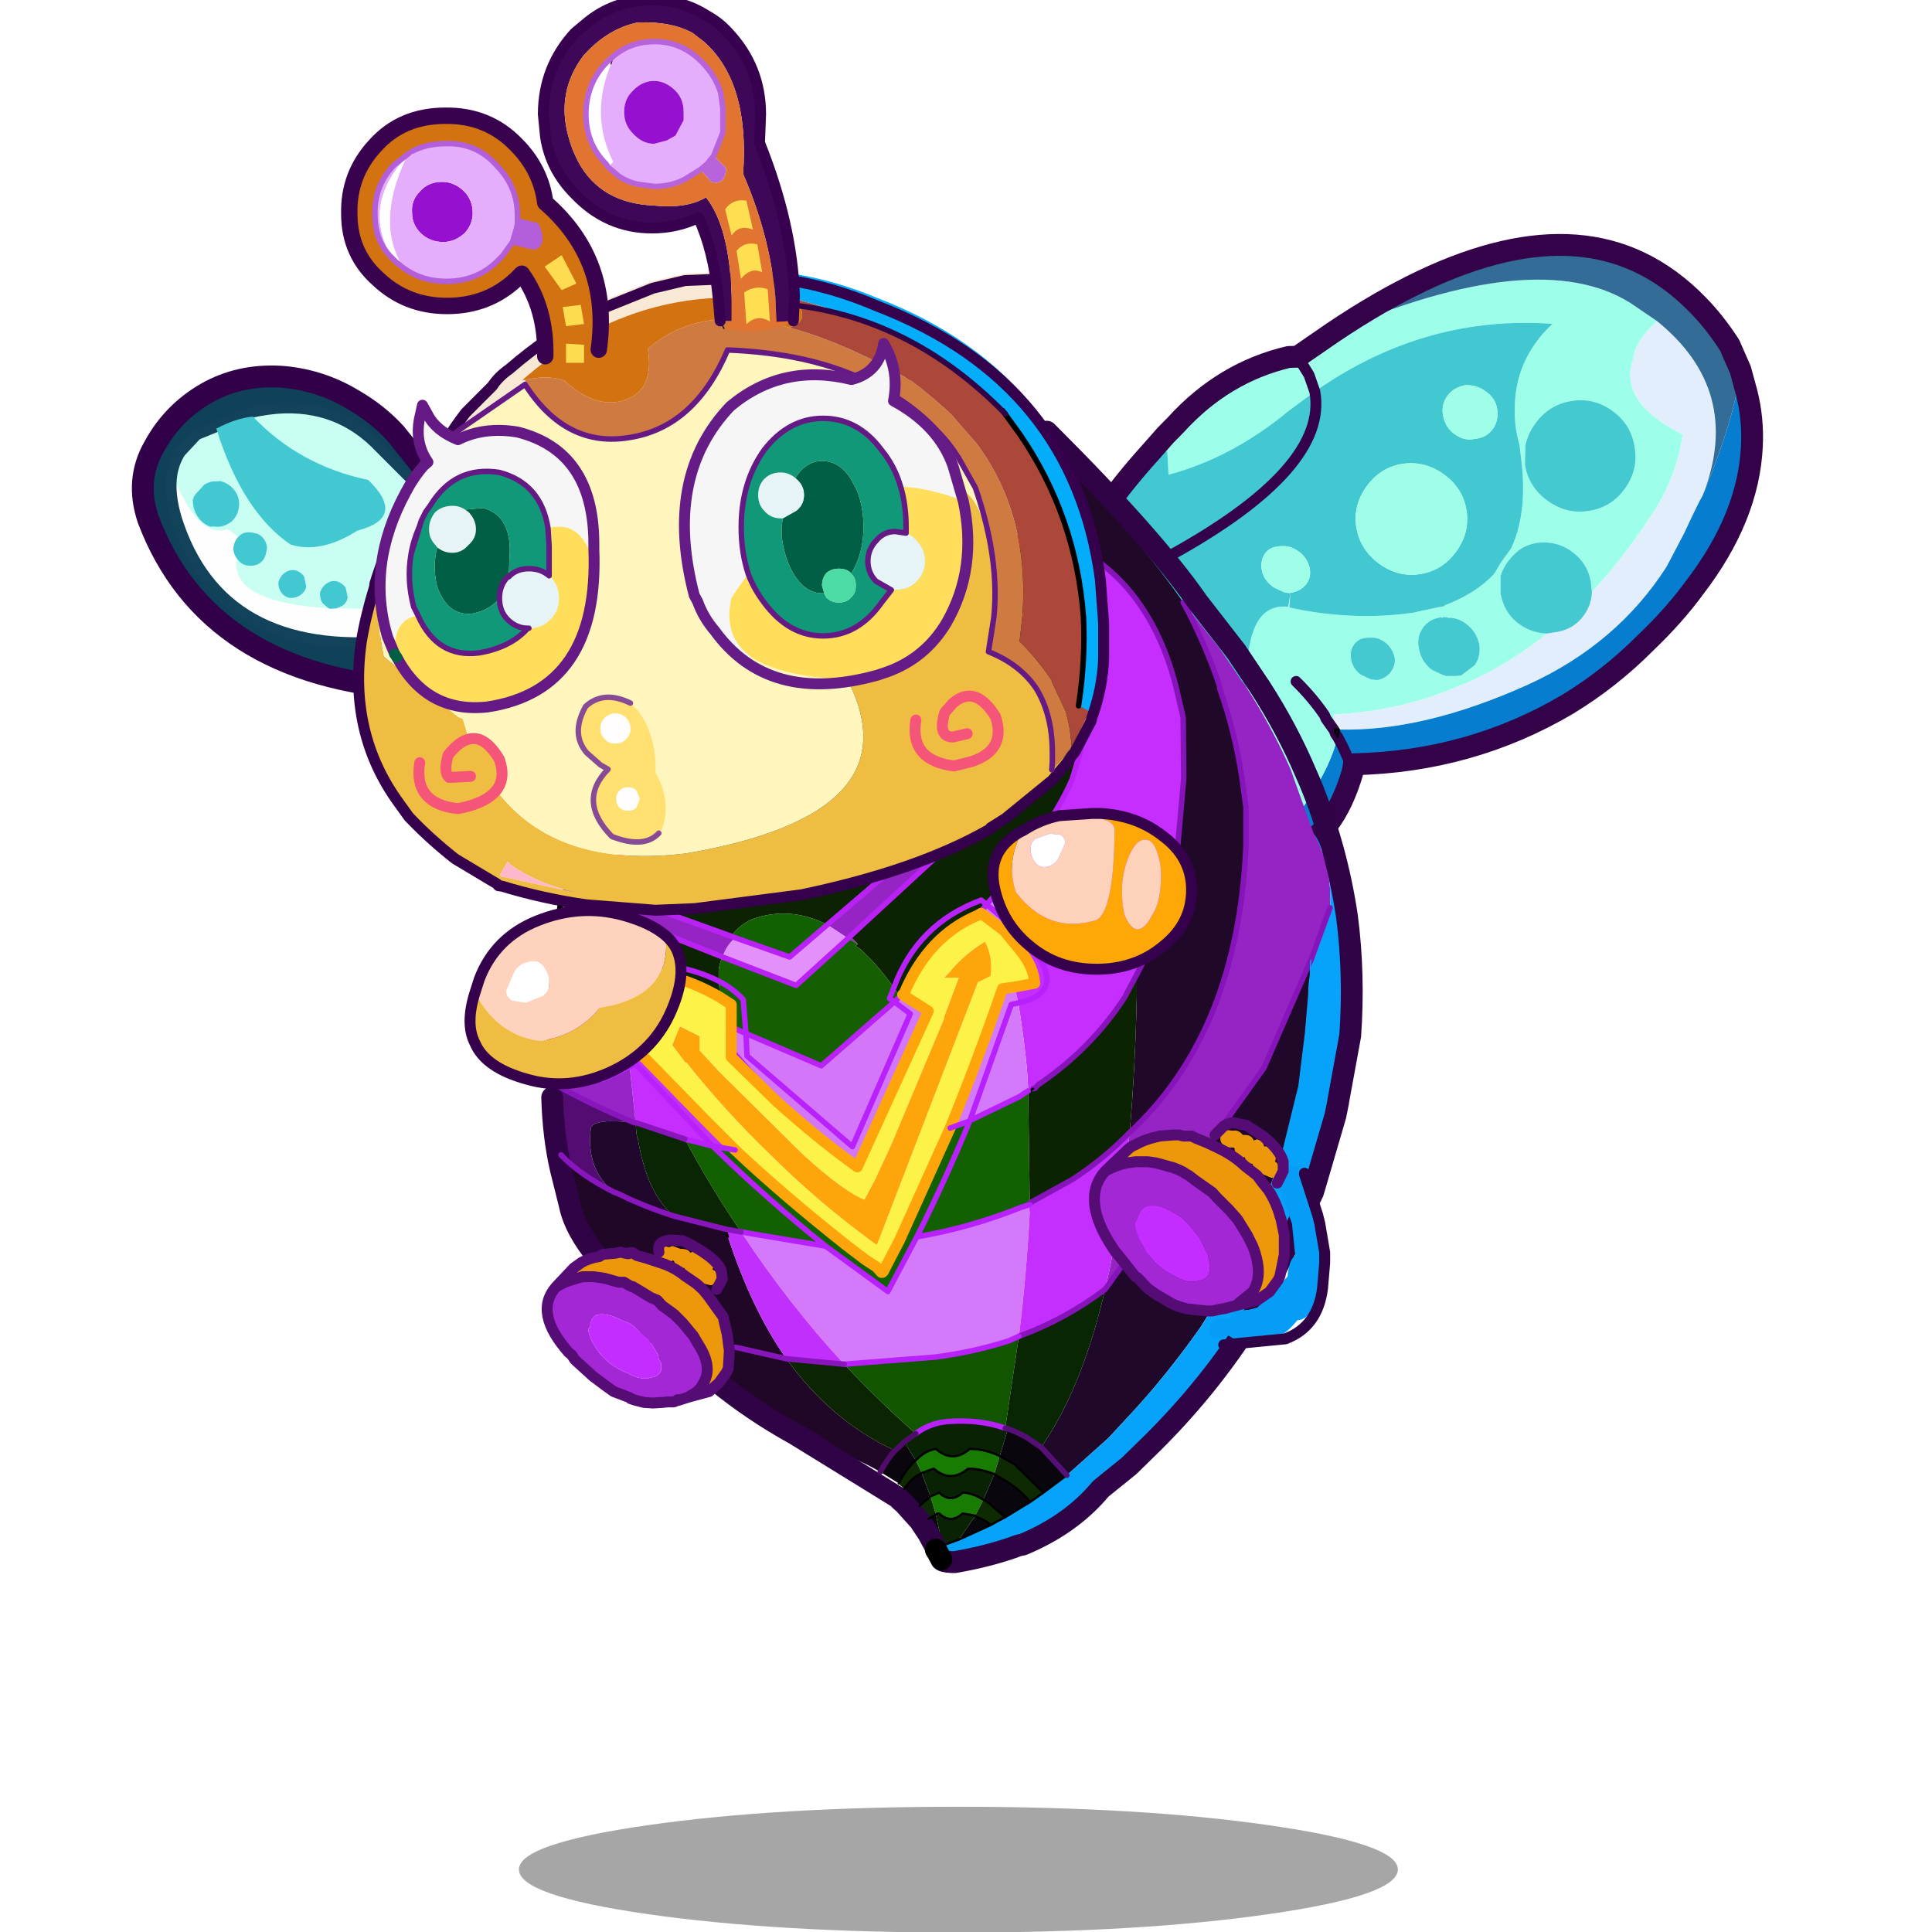 <svg xmlns:ffdec="https://www.free-decompiler.com/flash" xmlns:xlink="http://www.w3.org/1999/xlink" ffdec:objectType="frame" height="90" width="90" xmlns="http://www.w3.org/2000/svg"><use ffdec:characterId="22" height="91.2" transform="translate(0 -.25)" width="90" xlink:href="#a"/><defs><g id="a" transform="translate(0 .25)"><use ffdec:characterId="4" height="90" width="90" xlink:href="#b"/><use ffdec:characterId="21" height="132" transform="matrix(.69 0 0 .691 4.025 -.24)" width="118.85" xlink:href="#c"/></g><g id="b"><use ffdec:characterId="1" height="0" transform="matrix(.387 0 0 .388 6.1 0)" width="0" xlink:href="#sprite2"/><use ffdec:characterId="3" height="62.25" transform="scale(1.693 1.446)" width="53.15" xlink:href="#d"/></g><g id="c" transform="translate(-1.05 -1.1)"><use ffdec:characterId="5" height="35.15" transform="matrix(.612 -.41 .41 .612 1.07 32.437)" width="26.45" xlink:href="#e"/><use ffdec:characterId="6" height="69.55" transform="matrix(.595 .434 -.434 .595 90.24 6.521)" width="49.9" xlink:href="#f"/><use ffdec:characterId="7" height="105.4" transform="translate(31.76 29.813) scale(.737)" width="75.25" xlink:href="#g"/><use ffdec:characterId="8" height="21.3" transform="translate(68.731 76.781) scale(.737)" width="22.1" xlink:href="#h"/><use ffdec:characterId="9" height="15.9" transform="translate(31.781 84.681) scale(.737)" width="17.75" xlink:href="#i"/><use ffdec:characterId="10" height="15.3" transform="translate(61.881 55.881) scale(.737)" width="19.2" xlink:href="#j"/><use ffdec:characterId="11" height="16.8" transform="translate(26.581 62.481) scale(.737)" width="20.35" xlink:href="#k"/><use ffdec:characterId="12" height="13.95" transform="translate(30.25 123.25) scale(.608)" width="97.6" xlink:href="#l"/><use ffdec:characterId="13" height="59.15" transform="translate(19.058 19.588) scale(.737)" width="69.25" xlink:href="#m"/><use ffdec:characterId="14" height="34.3" transform="translate(20.496 24.233) scale(.737)" width="54.85" xlink:href="#n"/><use ffdec:characterId="15" height="24.35" transform="translate(18.247 8.697) scale(.737)" width="24.55" xlink:href="#o"/><use ffdec:characterId="16" height="30.8" transform="translate(31.531 1.081) scale(.737)" width="24" xlink:href="#p"/></g><g id="e"><path d="m14.1 3.8 2.1 1q4.95 2.8 5.8 8.3l.65 3.25.4 1.85.4 1.7.1.6 1.05 4.7q1.35 6.25-3.3 3.95-4.7-2.35-2.3-.9l-6.1-3.6-2.3-1.6.55.1q.5 0 .85-.35l.35-.85q0-.5-.35-.95-.35-.35-.85-.35-.55 0-1 .35-.35.45-.35.95l.2.7Q3.1 17.4 5.3 14.4l.25-.1q.05.55.35.85.55.55 1.15.55.6 0 1.1-.55.45-.35.45-1.05 0-.6-.45-1-.5-.55-1.1-.55l-.3.05-.4-1.1Q3.6 10.8 4.9 4.45q.75-.8 1.75-1.25l2.15-.5 5.3 1.1M8.25 7.45l-.35-.2q-.45-.35-1.1-.35l-.8.2q-.45.05-.8.35-.5.7-.5 1.55 0 .85.5 1.45l.2.1q.6.55 1.4.55.85 0 1.45-.65.6-.6.6-1.45t-.6-1.55m1.15 10.6q-.35-.35-.9-.35-.5 0-.95.35-.35.4-.35.95 0 .5.35.85.45.35.95.35.55 0 .9-.35l.35-.85q0-.55-.35-.95m7.05-2.45q-.3.35-.3.85 0 .45.3.8l.85.25.8-.25.35-.8q0-.5-.35-.85-.3-.35-.8-.35-.45 0-.85.35m-.65-1.75q0-.75-.6-1.4-.5-.5-1.3-.5-.75 0-1.4.5-.5.65-.5 1.4 0 .8.5 1.3.65.6 1.4.6.8 0 1.3-.6.6-.5.6-1.3" fill="#c9fff2" fill-rule="evenodd" transform="translate(.85 1)"/><path d="M13.3 28.45Q-.7 20.9 2.95 8.15q.7-2.35 1.95-3.7-1.3 6.35 1.45 7.05l.4 1.1q-.45.1-.85.5-.35.4-.35 1v.2l-.25.1q-2.2 3 4.7 8.25l.15.15.45.25 2.3 1.6 6.1 3.6.75.45q1.7 4.65-6.45-.25" fill="#fffeff" fill-rule="evenodd" transform="translate(.85 1)"/><path d="M8.25 7.45q.6.7.6 1.55 0 .85-.6 1.45-.6.65-1.45.65-.8 0-1.4-.55l-.2-.1q-.5-.6-.5-1.45t.5-1.55q.35-.3.8-.35l.8-.2q.65 0 1.1.35l.35.2m-1.5 5.15.3-.05q.6 0 1.1.55.45.4.45 1 0 .7-.45 1.05-.5.55-1.1.55-.6 0-1.15-.55-.3-.3-.35-.85v-.2q0-.6.35-1 .4-.4.85-.5M10 22.65l-.2-.7q0-.5.35-.95.45-.35 1-.35.5 0 .85.35.35.45.35.95l-.35.85q-.35.35-.85.35l-.55-.1-.45-.25-.15-.15m-.6-4.6q.35.4.35.95l-.35.85q-.35.35-.9.35-.5 0-.95-.35-.35-.35-.35-.85 0-.55.35-.95.45-.35.95-.35.55 0 .9.35" fill="#42c8d1" fill-rule="evenodd" transform="translate(.85 1)"/><path d="M15.8 13.85q0 .8-.6 1.3-.5.6-1.3.6-.75 0-1.4-.6-.5-.5-.5-1.3 0-.75.5-1.4.65-.5 1.4-.5.8 0 1.3.5.6.65.6 1.4m.65 1.75q.4-.35.85-.35.5 0 .8.35.35.35.35.85l-.35.8-.8.25-.85-.25q-.3-.35-.3-.8 0-.5.3-.85" fill="#9effe9" fill-rule="evenodd" transform="translate(.85 1)"/><path d="m23.1 18.15-1-5.05q-.9-5.5-5.85-8.3-1.1-.6-2.15-1L8.8 2.7l-2.15.5q-1 .45-1.75 1.25-1.25 1.35-1.95 3.7Q-.7 20.9 13.3 28.45l3.45 2.35-4.35 2.35Q-2.7 21.6.8 6.65q1-3.65 4.15-5.2Q8.1-.2 11.65.05q3.45.25 6.45 2.5 2.85 2.2 4.4 5.5 1.15 2.35 1.5 4.7l.6 6.8q.3 4.45-1.5-1.4" fill="#0f4158" fill-rule="evenodd" transform="translate(.85 1)"/><path d="m23.9 19.2.05-.05q1.8 5.85 1.5 1.4" fill="none" stroke="#000" stroke-linecap="round" stroke-linejoin="round" stroke-width=".1"/><path d="m25.45 20.55-.6-6.8q-.35-2.35-1.5-4.7-1.55-3.3-4.4-5.5-3-2.25-6.45-2.5Q8.95.8 5.8 2.45 2.65 4 1.65 7.65q-3.5 14.95 11.6 26.5" fill="none" stroke="#320049" stroke-linecap="round" stroke-linejoin="round" stroke-width="2"/><path d="m23.1 18.15-1-5.05q-.9-5.5-5.85-8.3-1.1-.6-2.15-1L8.8 2.7l-2.15.5q-1 .45-1.75 1.25-1.25 1.35-1.95 3.7Q-.7 20.9 13.3 28.45l3.45 2.35m6.8-10.3-.1-.6-.4-1.7m.05-.05.35 1.75" fill="none" stroke="#13435a" stroke-linecap="round" stroke-linejoin="round" transform="translate(.85 1)"/><path d="M14 4.2q1.05 6.1 5.55 10.7 1.05 4.85-3.4 3.3-4-.1-5.8-2.35-2-4.95.25-12.6 2 .2 3.4.95" fill="#42c8d1" fill-rule="evenodd" transform="translate(.85 1)"/></g><g id="f"><path d="m43.45 13.8.1.45.05.45.3 1.7.3 1.55.5 3.4q.5 8.4-3.9 16.2-5.2 9.15-11.6 13.55l-.3.2-.9-1.05q5-4 8-9.3l.1-.1q2.15-3.7 3.35-8.1l.45-.45q1.3-1.2 1.3-2.85 0-1.25-.7-2.25l.1-.6q.4-3.9.2-8-.1-4.25-2.05-7.9-6.45 1.1-7.7-2.8-.9-1.65-.3-4.2 10 .5 12.7 10.1" fill="#e2eefc" fill-rule="evenodd" transform="translate(1 1)"/><path d="m39.55 2.8 1.75 1.4q1.85 1.55 3.2 3.6 3.6 5.45 3.4 13.55 0 3.15-.65 6.75-.7 4.55-2.45 8.75-4.1 9.5-12.6 16l.3.6q-1.45-1.05-3-1.75 1.55.7 3 1.75 4.2 11.6-9.15 13.85 2.4-1.25 4.1-2.55 3.4-2.8 3.3-5.95-.1-4.45-1.25-7.1l-.3-.1-.2-.2-.1-.1.3-.2q6.4-4.4 11.6-13.55 4.4-7.8 3.9-16.2l-.5-3.4-.3-1.55-.3-1.7-.05-.45-.1-.45q-1.75-7.2-3.9-11M29.5 51.7l-.3-.6.3.6" fill="#077dd0" fill-rule="evenodd" transform="translate(1 1)"/><path d="m.3 40.85.2-2.15.2-1.35q.7-6.45 4.7-11.1l.65-.5 1.3-3.7Q17.75 4.5 27.8 3.8l2.95-.1q-.6 2.55.3 4.2 1.25 3.9 7.7 2.8 1.95 3.65 2.05 7.9.2 4.1-.2 8l-.1.6-.3-.3-.3-.35q-1.25-1.2-3-1.2h-.3q-1.55.1-2.75 1.2-.85.85-1.05 1.85-.3 1.45.1 2.6l.95 1.3q1.2 1.15 2.75 1.25h.3q1.35 0 2.55-.8-1.2 4.4-3.35 8.1l-.1.1q-3 5.3-8 9.3l.9 1.05.1.1h-.1l.3.2.3.1q1.15 2.65 1.25 7.1.1 3.15-3.3 5.95-3.55.6-5.1-1.25-2.15-3 .1-6.35-.6-1.45-3.2-5.45-3.55-5.15-.4-6.95h.1q5.45-2.4 9.45-6.3l1.65-1.85.3-.3v-.1q1.65-2.55 1.95-4.9V31l-.1-1.05V28.4q-.65-3.35-3.7-6.75l-1.25-1.35q-1.4-1.1-2.25-2.35-2.75-3.7-1.85-8.4Q13.3 15.7 9.3 27.1l-1.4-.6 1.3.9-.9 2.85q-1.65 6.5-5.45 11.2L1.5 39.8.3 40.85m28.4-26.6q-1.45 1.45-1.45 3.6 0 1.15.45 2.15l1 1.45q1.45 1.45 3.6 1.45 2.15 0 3.6-1.45 1.5-1.45 1.5-3.6 0-2.15-1.5-3.6-1.45-1.5-3.6-1.5-2.15 0-3.6 1.5m-5.25 35.6q2.05.3 3.9.95l.35.2 1.2.4-1.2-.4-.35-.2q-1.85-.65-3.9-.95m-17.4-24.1 1.75.7.1.05-.1-.05-1.75-.7m24.7 11.5-.1.1q-.7.7-.7 1.65 0 1.1.9 1.85.75.7 1.85.8h.2l1.05-.2.3-.1.7-.5.4-.35.45-1.5q0-1.05-.85-1.85-.9-.75-2.05-.75-1 0-1.65.55h-.1l-.3.2-.1.1m-4.1 5.3-.2.15q-.7.5-.7 1.3 0 .75.7 1.35.6.5 1.45.5l1-.2.5-.3q.55-.6.55-1.35 0-.8-.55-1.3-.7-.55-1.5-.55-.75 0-1.25.4" fill="#9dffe9" fill-rule="evenodd" transform="translate(1 1)"/><path d="M40.5 27.2q.7 1 .7 2.25 0 1.65-1.3 2.85l-.45.45q-1.2.8-2.55.8h-.3q-1.55-.1-2.75-1.25L32.9 31q-.4-1.15-.1-2.6.2-1 1.05-1.85 1.2-1.1 2.75-1.2h.3q1.75 0 3 1.2l.3.35.3.3M28.7 14.25q1.45-1.5 3.6-1.5 2.15 0 3.6 1.5 1.5 1.45 1.5 3.6 0 2.15-1.5 3.6-1.45 1.45-3.6 1.45-2.15 0-3.6-1.45l-1-1.45q-.45-1-.45-2.15 0-2.15 1.45-3.6m2.15 22.9.3-.2h.1q.65-.55 1.65-.55 1.15 0 2.05.75.85.8.85 1.85l-.45 1.5-.4.35-.7.5-.3.1-1.05.2h-.2q-1.1-.1-1.85-.8-.9-.75-.9-1.85 0-.95.7-1.65l.1-.1h.1v-.1m-4.2 5.4q.5-.4 1.25-.4.8 0 1.5.55.55.5.55 1.3 0 .75-.55 1.35l-.5.3-1 .2q-.85 0-1.45-.5-.7-.6-.7-1.35 0-.8.7-1.3l.2-.15" fill="#44c9d0" fill-rule="evenodd" transform="translate(1 1)"/><path d="M39.55 2.8q2.15 3.8 3.9 11-2.7-9.6-12.7-10.1l-2.95.1q-10.05.7-20.45 18.25Q14.45 2.55 26.25.3q3.15-.6 6.65 0 2.15.35 4.5 1.25l2.15 1.25" fill="#336c97" fill-rule="evenodd" transform="translate(1 1)"/><path d="m23.35 67.3-.9.1-1.65.1Q-2.6 68.2.3 40.85l1.2-1.05 1.35 1.65q3.8-4.7 5.45-11.2l.9-2.85.1-.3q4-11.4 13.85-17.55-.9 4.7 1.85 8.4.85 1.25 2.25 2.35l1.25 1.35q3.05 3.4 3.7 6.75v1.55l.1 1.05v.3q-.3 2.35-1.95 4.9v.1l-.3.3-1.65 1.85q-4 3.9-9.45 6.3l-.7-1.15q.7-.7.7-1.55 0-.8-.7-1.4-.75-.55-1.55-.55-.9 0-1.45.4l-.2.15q-.8.6-.8 1.4 0 .85.8 1.55.65.5 1.65.5l1.05-.2.4-.2.1-.1.6 1.15q-3.15 1.8.4 6.95 2.6 4 3.2 5.45-2.25 3.35-.1 6.35 1.55 1.85 5.1 1.25-1.7 1.3-4.1 2.55m.25-45.05q.8-.7.8-1.7 0-.95-.8-1.75-.65-.65-1.75-.65-1.05 0-1.85.65-.75.8-.75 1.75 0 1 .75 1.7.8.75 1.85.75 1.1 0 1.75-.75m-4 5.75q-1.45 1.45-1.45 3.6 0 2.15 1.45 3.6 1.5 1.45 3.65 1.45t3.6-1.45q1.45-1.45 1.45-3.6 0-2.15-1.45-3.6-1.45-1.45-3.6-1.45-2.15 0-3.65 1.45M7.35 47.3q7-15 1.85-19.9 5.15 4.9-1.85 19.9" fill="#42c8d1" fill-rule="evenodd" transform="translate(1 1)"/><path d="M23.6 22.25q-.65.75-1.75.75-1.05 0-1.85-.75-.75-.7-.75-1.7 0-.95.75-1.75.8-.65 1.85-.65 1.1 0 1.75.65.8.8.8 1.75 0 1-.8 1.7m-4 5.75q1.5-1.45 3.65-1.45t3.6 1.45q1.45 1.45 1.45 3.6 0 2.15-1.45 3.6-1.45 1.45-3.6 1.45-2.15 0-3.65-1.45-1.45-1.45-1.45-3.6 0-2.15 1.45-3.6m-1.35 15.6-.1.1-.4.2-1.05.2q-1 0-1.65-.5-.8-.7-.8-1.55 0-.8.8-1.4l.2-.15q.55-.4 1.45-.4.8 0 1.55.55.7.6.7 1.4 0 .85-.7 1.55" fill="#9ffee8" fill-rule="evenodd" transform="translate(1 1)"/><path d="m33.5 54.45-.3-.6q8.5-6.5 12.6-16 1.75-4.2 2.45-8.75.65-3.6.65-6.75.2-8.1-3.4-13.55-1.35-2.05-3.2-3.6l-1.75-1.4-2.15-1.25q-2.35-.9-4.5-1.25-3.5-.6-6.65 0-11.8 2.25-18.9 21.75l-1.3 3.7-.65.5q-4 4.65-4.7 11.1l-.2 1.35-.2 2.15Q-1.6 69.2 21.8 68.5h1.05M33.5 54.45q4.2 11.6-9.15 13.85" fill="none" stroke="#340249" stroke-linecap="round" stroke-linejoin="round" stroke-width="2"/><path d="M29.5 51.7q1.55.7 3 1.75m-3-1.75-.3-.1-.3-.2-1.2-.4-.35-.2q-1.85-.65-3.9-.95M7.9 26.5l1.3.9q5.15 4.9-1.85 19.9m.55-20.8-.1-.05-1.75-.7" fill="none" stroke="#340249" stroke-linecap="round" stroke-linejoin="round" transform="translate(1 1)"/><path d="m23.45 68.4-1.65.1" fill="none" stroke="#000" stroke-linecap="round" stroke-linejoin="round" stroke-width=".1"/><path d="m30.2 52.1.3.6m-6.15 15.6-.9.1-.6.1m7.05-16.2.3-.2m0 .5-.2-.2-.1-.1" fill="none" stroke="#000" stroke-linecap="round" stroke-linejoin="round" stroke-width=".2"/></g><g id="g"><path d="m58 15.6 3.35 4.25 2.05 3 .25.3q2.45 3.8 4.2 7.75l.3.85 1.8 5q1.75 3.15 1.5 6.8l-1.75 4.8-.1.2-4.2 9.65-14.55 20.25q1.5-6.35 2.25-14.35 9.9-9.15 10.65-26.15v-3.6l-.35-2.6q-.65-4.3-2.05-8.25l-.05-.35Q59.95 19.2 58 15.6M.9 43.55l.2-1.3v-.05l.9-1.3 14.6 5.25.4.15q-.75.55-1.2 1.75l-14.1-5.6-.6-.2.6.2-.4 1.15-.4-.05M44.15 27.6l.15 3.05.15 1.1-.65-.6-16.3 15 .7.7-.2.2.15-.2-.85-.5-1.9-1.25 12.2-10.45 6.55-7.05m-.35 3.55.5-.5-.5.5m-16.3 15-.2.2.2-.2" fill="#9624c4" fill-rule="evenodd" transform="translate(.8 1)"/><path d="M58 15.6q1.95 3.6 3.3 7.55l.05.35q1.4 3.95 2.05 8.25l.35 2.6v3.6Q63 54.95 53.1 64.1q.5-5.75.65-12.4v-2.05q2.75-5.05 3.75-11.7l.55-6.2L58 26.2l-.1-.5-.6-2.55q-2.45-9.35-9.75-12.9-1.85-3.05 0-6.85Q53.9 9.7 58 15.6" fill="#200828" fill-rule="evenodd" transform="translate(.8 1)"/><path d="M47.55 10.25q7.3 3.55 9.75 12.9l.6 2.55.1.5.05 5.55-.55 6.2q-1 6.65-3.75 11.7l-.85 1.6-.2.4q-3.1 4.8-8 8.1l-.45.35-.3.2h-.15q-.05-2.7-.9-8.05 3.7-.8 2.15-3.7-1.35-2.15-3.8-4.25 2.45 2.1 3.8 4.25 1.55 2.9-2.15 3.7l-.35-1.45 1.85-.35q-.1-1.55-1.4-3.1l-1.4-1.7-.35-1.35-.4-2.05v-.05l3.3-4.25q2.55-3.5 3.7-6.2l.75-2.55.9-6.05L46.25 17l.8-3.5.5-3.25M7.3 58.1l-.1-1 .9-.4 6.3 6.45 2.55 2.55-2.05-.35-7.05-7.5-.55.25.55-.25 7.05 7.5-2.55-.65-4.5-1.5-.55-5.1m-.55-8.55.1-.25.3.15-.4.1m9.85 7 4.15 4.7-4.05-3.95h-.1v-.75m.1.75-.1-.1.1.1" fill="#c62dff" fill-rule="evenodd" transform="translate(.8 1)"/><path d="m46.25 17 3.25 6.15-.9 6.05-.75 2.55q-1.15 2.7-3.7 6.2l-3.3 4.25v.05l-.85 1-.85 1q-4.5 1.9-6.7 7.1v.05q-.2.05-.4.25l-.55-.8q-1.55-2.15-3.05-3.5l-.45-.3.2-.2-.7-.7 16.3-15 .65.6-.15-1.1-.15-3.05 2.1-10.6M40 43.25l-.5-.4q-5.85 2.15-8 8 2.15-5.85 8-8l.5.4M.7 45.1l.6-1.5.4-1.15 14.1 5.6q-.25.5-.35 1.15v1.05q-2.15-1.1-5.35-1.55l-4.05.1L.7 45.1m6.15 4.2-.8-.5 4.05-.1q3.2.45 5.35 1.55l.15 1.5q-3.6-2.1-7.2-2.3H7.15l-.3-.15" fill="#0b2303" fill-rule="evenodd" transform="translate(.8 1)"/><path d="m39.15 44.25.35-.2 2.1 1.6 1.4 1.7q1.3 1.55 1.4 3.1l-1.85.35-1.1.15q-2.3 6.65-4.8 12.75L32 74l-.55 1.05-.7 1.35-.2.4-.1.1h-.1l-.45-.5-1-.65-1.65-1.25q-5.95-4.7-10.3-8.8l-2.55-2.55-6.3-6.45-.9.4-2.1.95-.45-1.45q-.15-1.15 0-2.4Q5 52.15 6 49.6l.75-.05.4-.1H8.4q3.6.2 7.2 2.3l1 .65v4.9h.1l4.05 3.95q3.9 3.5 7.4 6L34.65 53l-2.35-1.5q.05-.1.15-.1v-.05q2.2-5.2 6.7-7.1M36.8 49.2l-.15.2-.55.55h1.35l-1.35 3.6v.15l-4.85 11.55-1.35 2.9v.05l-1.1 2.05q-1.9-.75-5.6-4.1l-7.7-7.6-1.8-1.95v-1.3l-1.8-.9-.7 1.7 1.2 1.6h.1q3.5 4.4 7.55 8.3 4.45 4.45 9.75 8.3l.15.05.05-.1 9.2-23.9 1.15-.55q.25-1.7-.5-3.15-1.75 1.05-3.05 2.55" fill="#fdf248" fill-rule="evenodd" transform="translate(.8 1)"/><path d="m40.85 42.25.4 2.05.35 1.35-2.1-1.6-.35.2.85-1 .85-1m2.05 10q.85 5.35.9 8.05-.35.2-.75.5l-4.45 2.15q-.05 0-.15.1l-1.8.65q2.5-6.1 4.8-12.75l1.1-.15.35 1.45-.65.15-3.8 10.65 3.8-10.65.65-.15m1.05 18.45q-.15.15 0 .25-.15.15 0 .4-.3 5.85-1 11.4l-.9.4q-3.25 1.05-6.8 1.5l-8.3.65q-5.05-5.45-9.45-12.1l7.75 1.3 5.7 4.15 2.65-5q4.95-.85 9.55-2.7l.8-.25M40 43.25l1.25 1.05L40 43.25" fill="#d479fa" fill-rule="evenodd" transform="translate(.8 1)"/><path d="M50.85 78.45 65.4 58.2l4.2-9.65.05.3v.85q-.15.9-.15 1.8l-.3 3.5-.6 4.85-1.55 6.3-1.85 4.9-2.45 5.25-2.65 4.8-.5.8q-2.9 4.1-5.9 7.4l-2.55 2.75-3.3 2.95-.5.45L45 92.9l.55-.85q3.35-5.2 5.3-13.6" fill="#20082a" fill-rule="evenodd" transform="translate(.8 1)"/><path d="m69.7 48.35 1.75-4.8q.25-3.65-1.5-6.8.75.95 1.35 3.4.65 2.35 1.7 4.15.7 5.35.3 10.95l-1.1 6v.05l-.25 1.25-2.05 7-5.65 11.7-.6.95q-3.65 5.55-8.5 10.35l-2.1 2.05-2.6 2.1q-2.7 3.25-7.15 5.1-.4.05-.85.25-2.45.85-5.35 1.35h-.3q-.9-.05-.95-.25h-.1l-.4-.9v-.05l.7-.35 1.4-.5L40.4 100q.7-.4 1.3-.7 1.2-.75 2.3-1.4l1.2-.85 2.15-1.6.5-.45 3.3-2.95 2.55-2.75q3-3.3 5.9-7.4l.5-.8 2.65-4.8 2.45-5.25 1.85-4.9 1.55-6.3.6-4.85.3-3.5q0-.9.15-1.8v-.85l.05-.5m-2.65 17.8q-3.15 12.5-1.15 5.8-2 6.7 1.15-5.8m-31.7 36.1.5.9-.5-.9" fill="#07a3fa" fill-rule="evenodd" transform="translate(.8 1)"/><path d="m2.05 40.7 4.65-2.15q1.45-2.95 3.35-6.05l3.9-6.35q2.1-3.35 4.55-6.45 2.3-3 5.15-5.45 2.9-2.45 6.45-3.5 3.15-.95 6.45-.9L41 9.8l6.55.45-.5 3.25-.8 3.5-2.1 10.6-6.55 7.05L25.4 45.1q-3.45-1.75-6.9-.5-1.2.55-1.9 1.55L2 40.9l.05-.2" fill="#0d2203" fill-rule="evenodd" transform="translate(.8 1)"/><path d="M.15 59.55Q-.35 53.2.7 45.1l5.35 3.7.8.5-.1.25-.75.05q-1 2.55-1.35 4.6-.15 1.25 0 2.4l.45 1.45 2.1-.95.1 1-2.5 1.15q-2.85-2.95.7-10.45h.55-.55q-3.55 7.5-.7 10.45l2.5-1.15.55 5.1H7.7Q3.95 61.65.15 59.55" fill="#9724c7" fill-rule="evenodd" transform="translate(.8 1)"/><path d="m28 47.05.45.3q1.5 1.35 3.05 3.5l-.4 1 .45.3-.45-.3.4-1 .55.8-.5.5-6.7 5.85-6.9-2.95-.25-3.1q-.9-1-2.25-1.7 1.35.7 2.25 1.7l.25 3.1-1.35-.6V52.4l-1-.65-.15-1.5V49.2q.1-.65.35-1.15l6.75 2.6 4.75-4.3.85.5-.15.2" fill="#155e02" fill-rule="evenodd" transform="translate(.8 1)"/><path d="m25.4 45.1 1.9 1.25-4.75 4.3-6.75-2.6q.45-1.2 1.2-1.75l4.95 1.75 3.45-2.95" fill="#e390fa" fill-rule="evenodd" transform="translate(.8 1)"/><path d="M16.6 46.15q.7-1 1.9-1.55 3.45-1.25 6.9.5l-3.45 2.95L17 46.3l-.4-.15" fill="#116100" fill-rule="evenodd" transform="translate(.8 1)"/><path d="M36.8 49.2q1.3-1.5 3.05-2.55.75 1.45.5 3.15l-1.15.55-9.2 23.9-.05.1-.15-.05q-5.3-3.85-9.75-8.3-4.05-3.9-7.55-8.3h-.1l-1.2-1.6.7-1.7 1.8.9v1.3l1.8 1.95 7.7 7.6q3.7 3.35 5.6 4.1l1.1-2.05v-.05l1.35-2.9L36.1 53.7v-.15l1.35-3.6H36.1l.55-.55.15-.2" fill="#fea50b" fill-rule="evenodd" transform="translate(.8 1)"/><path d="m17.95 55.05 6.9 2.95 6.7-5.85.5-.5q.2-.2.4-.25-.1 0-.15.1l2.35 1.5-6.5 14.25q-3.5-2.5-7.4-6l-4.15-4.7v-2.1l1.35.6.1 2.05 9.65 8.3L33 53.25l-1.45-1.1 1.45 1.1-5.3 12.15-9.65-8.3-.1-2.05" fill="#d376f8" fill-rule="evenodd" transform="translate(.8 1)"/><path d="M43.95 70.55v.15l-.8.25q-4.6 1.85-9.55 2.7l-2.65 5-5.7-4.15q-5.2-4.15-10.35-9.15 5.15 5 10.35 9.15l-7.75-1.3q-2.75-4-5.15-8.5l2.55.65 2.05.35q4.35 4.1 10.3 8.8l1.65 1.25 1 .65.45.5h.1l.1-.1.2-.4.7-1.35L32 74l4.65-10.3 1.8-.65q.1-.1.15-.1l4.45-2.15q.4-.3.75-.5l.15 10.25m-5.5-7.5q-2.25 5.45-4.85 10.6 2.6-5.15 4.85-10.6" fill="#136000" fill-rule="evenodd" transform="translate(.8 1)"/><path d="m.2 60.9-.05-1.35q3.8 2.1 7.55 3.65-3.6-.4-3.95.45-.5 3.8 2.1 5.9Q2.75 68 1 66.15.45 63.7.2 60.9" fill="#530c72" fill-rule="evenodd" transform="translate(.8 1)"/><path d="M5.85 69.55q-2.6-2.1-2.1-5.9.35-.85 3.95-.45h.15q.05 1.3.2 1.5.85 5.05 3.3 7.05-2.8-.9-5-2l-.5-.2" fill="#20082c" fill-rule="evenodd" transform="translate(.8 1)"/><path d="M12.35 64.7q2.4 4.5 5.15 8.5l-1.4-.25-4.75-1.2q-2.45-2-3.3-7.05-.15-.2-.2-1.5l4.5 1.5" fill="#0a2504" fill-rule="evenodd" transform="translate(.8 1)"/><path d="M22.45 91.7q-3.9-2.15-7.2-4.85l-.6-.6Q8.35 82.4 4.4 75.55l-.6-1.05q-1.55-2.95-2-5.2L1 66.15q1.75 1.85 4.85 3.4l.5.2q2.2 1.1 5 2l4.75 1.2.2.7q2.2 6.7 5.35 11.15 4.1 5.7 9.95 8.4-.55.55-1.35 1.95-2.45-1.45-6.1-2.55l-1.7-.9M17 83.75l4.65 1.05L17 83.75" fill="#200727" fill-rule="evenodd" transform="translate(.8 1)"/><path d="m16.1 72.95 1.4.25q4.4 6.65 9.45 12.1l-5.3-.5q-3.15-4.45-5.35-11.15l-.2-.7" fill="#c12ffc" fill-rule="evenodd" transform="translate(.8 1)"/><path d="m21.65 84.8 5.3.5q3.1 3.3 6.55 6.35l-.55.4-.5.35-.4.4-.45.4q-5.85-2.7-9.95-8.4" fill="#0b2502" fill-rule="evenodd" transform="translate(.8 1)"/><path d="m45 92.9 2.35 2.55-2.15 1.6-2.65-2.6-1.35-.75.75-2.5q.95.35 1.8.85l1.25.85m-14.75 2.25q.8-1.4 1.35-1.95l.45-.4.4-.4 1.05 1.7q-.75.65-1.45 1.9l-.1.2-1.7-1.05m3.8.1.8 2.15-1 .85-1.4-1.55q.65-1 1.6-1.45m5.65 2.45 1-2.35 1 .6q1.2.7 2.3 1.95-1.1.65-2.3 1.4L40.2 98l-.5-.3m-5.05 1.75.7-.4.55 2.65q-.25.1-.55.3-.1-1.4-.7-2.55m2.8 1.9 1.2-1.75.35-.35q.7.2 1.4.75l-2.95 1.35" fill="#09060d" fill-rule="evenodd" transform="translate(.8 1)"/><path d="m41.7 91.15.25.05-.75 2.5q-1.35-.65-2.75-.65-1.55 1.35-3.1 0-1 .15-1.85 1.05l-1.05-1.7.5-.35.55-.4q1.25-.95 2.85-1.1 2.9-.25 5.35.6m-7.65 4.1 1.1-.4q1.55 1.35 3.15 0 1.15 0 2.4.5l-1 2.35q-1.05-.65-1.9-.65-1.1 1-2.15 0l-.8.35-.8-2.15m1.3 3.8q.05-.1.3-.1 1.05 1 2.15 0l1.15.2.05.1-.35.35-1.2 1.75-1.4.5-.15-.15-.55-2.65" fill="#092204" fill-rule="evenodd" transform="translate(.8 1)"/><path d="M33.5 94.1q.85-.9 1.85-1.05 1.55 1.35 3.1 0 1.4 0 2.75.65l-.5 1.65q-1.25-.5-2.4-.5-1.6 1.35-3.15 0l-1.1.4-.55-1.15m1.35 3.3.8-.35q1.05 1 2.15 0 .85 0 1.9.65l-.75 1.45-1.15-.2q-1.1 1-2.15 0-.25 0-.3.1l-.5-1.65" fill="#187c02" fill-rule="evenodd" transform="translate(.8 1)"/><path d="m40.7 95.35.5-1.65 1.35.75 2.65 2.6-1.2.85q-1.1-1.25-2.3-1.95l-1-.6m-7.2-1.25.55 1.15q-.95.45-1.6 1.45l-.4-.35-.1-.15.1-.2q.7-1.25 1.45-1.9m.35 4.15 1-.85.5 1.65-.7.4-.8-1.2m5.1.9.75-1.45.5.3 1.5 1.3q-.6.3-1.3.7-.7-.55-1.4-.75l-.05-.1" fill="#0e2a02" fill-rule="evenodd" transform="translate(.8 1)"/><path d="m26.95 85.3 8.3-.65q3.55-.45 6.8-1.5l.9-.4-1.25 8.4q-2.45-.85-5.35-.6-1.6.15-2.85 1.1-3.45-3.05-6.55-6.35" fill="#150" fill-rule="evenodd" transform="translate(.8 1)"/><path d="M43.8 60.3h.15l.3-.2.2-.05.25-.3q4.9-3.3 8-8.1l.2-.4.85-1.6v2.05q-.15 6.65-.65 12.4-2.45 2.5-5.25 4.3l-3.9 2.15-.15-10.25" fill="#0b2301" fill-rule="evenodd" transform="translate(.8 1)"/><path d="M53.1 64.1q-.75 8-2.25 14.35-3.65 2.75-7.9 4.3.7-5.55 1-11.4-.15-.25 0-.4-.15-.1 0-.25v-.15l3.9-2.15q2.8-1.8 5.25-4.3" fill="#c42eff" fill-rule="evenodd" transform="translate(.8 1)"/><path d="M42.95 82.75q4.25-1.55 7.9-4.3-1.95 8.4-5.3 13.6l-.55.85-1.25-.85q-.85-.5-1.8-.85l-.25-.05 1.25-8.4" fill="#082602" fill-rule="evenodd" transform="translate(.8 1)"/><path d="M58.8 16.6q1.95 3.6 3.3 7.55l.05.35q1.4 3.95 2.05 8.25l.35 2.6v3.6q-.75 17-10.65 26.15-2.45 2.5-5.25 4.3l-3.9 2.15m6.9 7.9L66.2 59.2l4.2-9.65.1-.2 1.75-4.8m-17.7 6.1q2.75-5.05 3.75-11.7l.55-6.2-.05-5.55-.1-.5-.6-2.55q-2.45-9.35-9.75-12.9m-2.85 49.5q4.9-3.3 8-8.1l.2-.4.85-1.6m-10.8 33.1q4.25-1.55 7.9-4.3m-6.15-18.7-.25.3-.2.05" fill="none" stroke="#8714ba" stroke-linecap="round" stroke-linejoin="round" stroke-width=".5"/><path d="M73.8 45.3q-.95-6.35-3.4-12.25l-.35-.8q-1.7-4-4.15-7.8l-2.25-3.35-3.5-4.5Q56.05 10.7 46.3 1m27.5 44.3q.7 5.35.3 10.95l-1.1 6v.05l-.25 1.25-2.05 7-5.65 11.7-.6.95q-3.65 5.55-8.5 10.35l-2.1 2.05-2.6 2.1q-2.7 3.25-7.15 5.1-.4.05-.85.25-2.45.85-5.35 1.35h-.3q-.9-.05-.95-.25m-.5-.9v-.05l-.05-.15V103l-.65-1.2-.8-1.2-1.4-1.55-.4-.35-.1-.15-1.7-1.05-7.8-4.8q-3.9-2.15-7.2-4.85l-.6-.6Q9.15 83.4 5.2 76.55q-2.15-2.6-2.6-4.85l-.8-3.2q-.7-3-.8-6.6m22.25 30.8 1.7.9" fill="none" stroke="#300346" stroke-linecap="round" stroke-linejoin="round" stroke-width="2"/><path d="m1.9 43.2.9-1.3-.3-.1.35-.1 4.65-2.15m40.85-28.3q-1.85-3.05 0-6.85m0 6.85-.5 3.25-.8 3.5M44.6 61.3h.15l.3-.2m-.3 10.45v.15m.2-43.1.15 3.05.15 1.1M2.85 41.7l-.05.2m5.85 22.3H8.5m8.4 9.75.2.7M34.3 95.1q.85-.9 1.85-1.05 1.55 1.35 3.1 0 1.4 0 2.75.65l1.35.75 2.65 2.6 2.15-1.6m-13.3-.2 1.1-.4q1.55 1.35 3.15 0 1.15 0 2.4.5l1 .6q1.2.7 2.3 1.95l1.2-.85m-10.35.35.8-.35q1.05 1 2.15 0 .85 0 1.9.65l.5.3 1.5 1.3q1.2-.75 2.3-1.4m-12.05-1.7.1-.2q.7-1.25 1.45-1.9m.35 4.15 1-.85m.5 1.65q.05-.1.3-.1 1.05 1 2.15 0l1.15.2.05.1q.7.2 1.4.75.7-.4 1.3-.7m-7.05.15.7-.4m.7 2.8 1.4-.5L41.2 101m-6.35-4.75q-.95.45-1.6 1.45m2.9 5.5.7-.35" fill="none" stroke="#000" stroke-linecap="round" stroke-linejoin="round" stroke-width=".2"/><path d="m50.3 24.15-.9 6.05-.75 2.55q-1.15 2.7-3.7 6.2l-3.3 4.25v.05l-.85 1-.85 1m4.65-13.1-16.3 15-.2.2-4.75 4.3-6.75-2.6-14.1-5.6-.6-.2m43.2-11.6-.5.5m.35-3.55-6.55 7.05L26.2 46.1l-3.45 2.95-4.95-1.75-.4-.15L2.8 41.9m15.95 14.15 6.9 2.95 6.7-5.85.5-.5q.2-.2.4-.25m-25.6-2.1-.8-.5-5.35-3.7m6.15 4.2.3.15m10.8 5.6-1.35-.6m0 2.1 4.15 4.7" fill="none" stroke="#ba21f5" stroke-linecap="round" stroke-linejoin="round" stroke-width=".5"/><path d="m39.15 44.25.35-.2 2.1 1.6 1.4 1.7q1.3 1.55 1.4 3.1l-1.85.35-1.1.15q-2.3 6.65-4.8 12.75L32 74l-.55 1.05-.7 1.35-.2.4-.1.1h-.1l-.45-.5-1-.65-1.65-1.25q-5.95-4.7-10.3-8.8l-2.55-2.55-6.3-6.45-.9.4-2.1.95-.45-1.45q-.15-1.15 0-2.4Q5 52.15 6 49.6l.75-.05.4-.1H8.4q3.6.2 7.2 2.3l1 .65v4.8l.1.1 4.05 3.95q3.9 3.5 7.4 6L34.65 53l-2.35-1.5q.05-.1.15-.1v-.05q2.2-5.2 6.7-7.1" fill="none" stroke="#fea50b" stroke-linecap="round" stroke-linejoin="round" transform="translate(.8 1)"/><path d="M42.05 45.3q2.45 2.1 3.8 4.25 1.55 2.9-2.15 3.7l-.65.15-3.8 10.65q.1-.1.15-.1l4.45-2.15q.4-.3.75-.5m-12.3-9.45q2.15-5.85 8-8l.5.4 1.25 1.05m-25.8 5.95q1.35.7 2.25 1.7l.25 3.1.1 2.05 9.65 8.3 5.3-12.15-1.45-1.1-.45-.3.4-1M6.85 49.8H6.3q-3.55 7.5-.7 10.45l2.5-1.15.55-.25 7.05 7.5-2.55-.65m3.1-14.45q-2.15-1.1-5.35-1.55l-4.05.1M34.4 74.65q2.6-5.15 4.85-10.6l-1.8.65m-19.7 2-2.05-.35q5.15 5 10.35 9.15l5.7 4.15 2.65-5q4.95-.85 9.55-2.7l.8-.25M18.3 74.2l7.75 1.3m1.7 10.8 8.3-.65q3.55-.45 6.8-1.5l.9-.4m-9.45 8.9q1.25-.95 2.85-1.1 2.9-.25 5.35.6" fill="none" stroke="#b821fc" stroke-linecap="round" stroke-linejoin="round" stroke-width=".5"/><path d="m67.85 67.15 1.55-6.3L70 56l.3-3.5q0-.9.15-1.8v-.85l.05-.5m-3.8 23.6q-2 6.7 1.15-5.8" fill="none" stroke="#07a3fa" stroke-linecap="round" stroke-linejoin="round" stroke-width=".1"/><path d="M.95 60.55q-.5-6.35.55-14.45l.2-1.55.2-1.3v-.05M36.15 103v.2" fill="none" stroke="#000" stroke-linecap="round" stroke-linejoin="round" stroke-width=".5"/><path d="M1.8 67.15q1.75 1.85 4.85 3.4l.5.2q2.2 1.1 5 2l4.75 1.2 1.4.25m-9.8-10Q4.75 62.65.95 60.55m21.5 25.25 5.3.5m-14.6-20.6-4.5-1.5m13.8 21.6-4.65-1.05" fill="none" stroke="#8916bc" stroke-linecap="round" stroke-linejoin="round" stroke-width=".5"/><path d="M31.05 96.15q.8-1.4 1.35-1.95l.45-.4.4-.4.5-.35.55-.4" fill="none" stroke="#4f0c6b" stroke-linecap="round" stroke-linejoin="round" stroke-width=".5"/><path d="m45.8 93.9 2.35 2.55m-5.65-4.3.25.05q.95.35 1.8.85l1.25.85" fill="none" stroke="#560f77" stroke-linecap="round" stroke-linejoin="round" stroke-width=".5"/><path d="M36.15 103q.3-.2.55-.3" fill="none" stroke="#ba21f5" stroke-linecap="round" stroke-linejoin="round" stroke-width=".1"/><path d="m36.65 104.15-.5-.9" fill="none" stroke="#000" stroke-linecap="round" stroke-linejoin="round" stroke-width="2"/><path d="M6.7 38.55q1.45-2.95 3.35-6.05l3.9-6.35q2.1-3.35 4.55-6.45 2.3-3 5.15-5.45 2.9-2.45 6.45-3.5 3.15-.95 6.45-.9L41 9.8l6.55.45" fill="none" stroke="red" stroke-linecap="round" stroke-linejoin="round" transform="translate(.8 1)"/></g><g id="h"><path d="M20.65 9.2v.7l.25 3.3-.15 1.15v.3l-.5 1.95q-.7 1.4-1.65 1.45-1.3 1.6-2.35 1.6l-.8-.2-2.35.5-.65-.4-.2-.1-.3.1-.6.2q-.85 0-.85-.8 0-.7.55-.8.2-.25.7-.25l.3.1.4-.2q.1-.5.65-.5h.1l.7-.2h.2l.8-.2.55-.5 2.25-2.35q.1-1.35.6-1.85l.1-.1-.3-2.9-.8-2.25-.55-1.45-.1-.3v-.4l.2-.4q.15-.2.45 0h.1l.1.1.2-.1q.1-.45.8-.45.55 0 .75.65v.1l-.1.5.8 3.2q.3-.2.5 0l.2.8" fill="#069df6" fill-rule="evenodd" transform="translate(.5 .5)"/><path d="M19.25 4.6v.1l1.2 3.7.2.8.45 2.65v.95l-.2 2.35q-.45 3.5-3.4 4.6l-5.65.55" fill="none" stroke="#300346" stroke-linecap="round" stroke-linejoin="round" transform="translate(.5 .5)"/><path d="m1 4.4 2.05-1.95q.3-.3.7-.45.9-.5 1.85-.7l.4-.1 1.25-.1h.5l.4.1h.75l.4.2 1 .4.95.45q1.5.7 2.55 1.7l1.1.85.45.6.6.75q.7 1.1 1.05 2.35l.1.3.3 1.45v1.8L17 14l-.15.35-.8 1.1-1.1.75-.45-.75q1.05-1.55 0-4.2l-.5-1-.9-1.45-.75-.85-.4-.4-.7-.7-.45-.5-.5-.35-1-.7-.65-.5-.2-.1-.3-.2-.4-.2-.5-.2L6 3.75l-.4-.1-.7-.1H3.75l-.7.1Q2 3.85 1 4.4m15.55-.85q.35.1.3.75v.1l-.2.4q-.2.3-.5.2l-.7-.3h-.2q-.75-.2-.75-.95-.7-.1-.7-.6h-.2q-.75-.1-.75-.8l-.1-.1h-.4q-.9-.2-.8-.95.2-.8 1-.6H13q.4.1.6.4h.2q.6 0 .8.5l.3-.1q.55.1.65.65h.4q.8.3.7 1l-.1.4" fill="#ed980a" fill-rule="evenodd" transform="translate(.5 .5)"/><path d="m13 16.7-1.15.3h-.1l-.5.1-.45.1h-.5l-1-.1-.85-.1-.7-.2-.5-.2-.2-.1-1.45-.85-.7-.5-.95-1-.2-.1L2.2 12.1l-.3-.35-.2-.3q-3-4.5-.7-7.05 1-.55 2.05-.75l.7-.1H4.9l.7.1.4.1 1.25.35.5.2.4.2.3.2.2.1.65.5 1 .7.5.35.45.5.7.7.4.4.75.85.9 1.45.5 1q1.05 2.65 0 4.2l-1.4 1.15-.1.1m-8.25-4.85.25.25q.9 1.2 2.15 1.8 1.4.85 2.35.55.7-.1 1-.65l.1-.7-.1-.5-.1-.55-.8-1.6-.95-1.15q-.6-.7-1.4-1.1-1.45-.85-2.5-.55-.6.3-.8 1.15l-.2.3v.4q.2.95 1 2.35" fill="#a327d5" fill-rule="evenodd" transform="translate(.5 .5)"/><path d="M4.75 11.85q-.8-1.4-1-2.35v-.4l.2-.3q.2-.85.8-1.15 1.05-.3 2.5.55.8.4 1.4 1.1l.95 1.15.8 1.6.1.55.1.5-.1.7q-.3.55-1 .65-.95.3-2.35-.55Q5.9 13.3 5 12.1l-.25-.25" fill="#c32dff" fill-rule="evenodd" transform="translate(.5 .5)"/><path d="m1 4.4 2.05-1.95q.3-.3.7-.45.9-.5 1.85-.7l.4-.1 1.25-.1h.5l.4.1h.75l.4.2 1 .4.95.45q1.5.7 2.55 1.7l1.1.85.45.6.6.75q.7 1.1 1.05 2.35l.1.3.3 1.45v1.8L17 14l-.15.35-.8 1.1-1.1.75-1.95.5-1.15.3h-.1l-.5.1-.45.1h-.5l-1-.1-.85-.1-.7-.2-.5-.2-.2-.1-1.45-.85-.7-.5-.95-1-.2-.1L2.2 12.1l-.3-.35-.2-.3q-3-4.5-.7-7.05 1-.55 2.05-.75l.7-.1H4.9l.7.1.4.1 1.25.35.5.2.4.2.3.2.2.1.65.5 1 .7.5.35.45.5.7.7.4.4.75.85.9 1.45.5 1q1.05 2.65 0 4.2l-1.4 1.15-.1.1m3.75-11.2.55-1.1v-.85q-.3-1.1-1.85-2.35L13.9.2h-.1l-.9-.2q-.55-.05-1.05.3l-.8.8" fill="none" stroke="#550c75" stroke-linecap="round" stroke-linejoin="round" transform="translate(.5 .5)"/></g><g id="i"><path d="m.8 4.3 1.65-1.75.7-.5q.7-.4 1.65-.55l.3-.2 1.15-.1.5-.1.4.1.3.05.1-.1h.3l.35.25.9.25 1.05.35q1.4.4 2.45 1.25l1.1.75.55.5.5.6 1.4 1.95.05.3.3 1.25.1.8.1.7-.1 1.65-.2.4-.65.9-.9.8-.6-.65q1-1.5-.35-3.6l-.5-.85-1-1.2-.75-.75-.4-.3-.7-.5-.45-.5-.6-.25-.9-.55-.75-.45h-.1l-.3-.15-.4-.25h-.5L5.3 3.5 5 3.45l-.7-.1H3.25l-.7.2Q1.6 3.8.8 4.3m9.45-3.2q.2-.7.9-.45l.3-.1h.1l.65.25h.2q.6.05.7.35l.3-.1q.6.15.75.55h.3q.8.25.8.85l-.1.25q.4.1.4.7v.1l-.2.4q-.2.3-.5.2l-.6-.15h-.15q-.8-.15-.9-.85-.6-.15-.6-.55h-.2q-.65-.05-.75-.6l-.1-.1-.2.1h-.2q-.8-.05-.9-.75v-.1" fill="#ed980a" fill-rule="evenodd" transform="translate(.5 .5)"/><path d="m13 14.35-.95.3-.1-.05q-.2.2-.4.2h-.5l-.5.05-.85.05-.8-.05-.8-.2-.45-.15-.1-.1-1.45-.55-.7-.5-1-.75-.2-.15-1.65-1.5-.3-.45-.25-.2q-3.25-3.65-1.2-6 .8-.5 1.75-.75l.7-.2H4.3l.7.1.3.05 1.25.35h.5l.4.25.3.15h.1l.75.45.9.55.6.25.45.5.7.5.4.3.75.75 1 1.2.5.85q1.35 2.1.35 3.6-.25.6-1.15 1.05l-.1.1m-2.55-3.1-.2-.3-.1-.5-.85-1.4-1.1-.9q-.45-.55-1.35-.8-1.35-.75-2.35-.5-.55.35-.55 1.1l-.2.2.1.4q.2.8 1.05 1.9l.3.3q.9.95 2.15 1.4 1.35.75 2.25.4.55-.05.85-.6v-.7" fill="#a327d5" fill-rule="evenodd" transform="translate(.5 .5)"/><path d="M10.45 11.25v.7q-.3.55-.85.6-.9.35-2.25-.4-1.25-.45-2.15-1.4l-.3-.3q-.85-1.1-1.05-1.9l-.1-.4.2-.2q0-.75.55-1.1 1-.25 2.35.5.9.25 1.35.8l1.1.9.85 1.4.1.5.2.3" fill="#c32dff" fill-rule="evenodd" transform="translate(.5 .5)"/><path d="M10.25 1.1q-.1-.6.2-.85.5-.3 1.1-.25l.75.05h.1Q13 .3 14 .9q1.55.95 1.95 1.85l.1.8-.5.95M.8 4.3l1.65-1.75.7-.5q.7-.4 1.65-.55l.3-.2 1.15-.1.5-.1.4.1.3.05.1-.1h.3l.35.25.9.25 1.05.35q1.4.4 2.45 1.25l1.1.75.55.5.5.6 1.4 1.95.05.3.3 1.25.1.8.1.7-.1 1.65-.2.4-.65.9-.9.8-1.85.5-.95.3-.1-.05q-.2.2-.4.2h-.5l-.5.05-.85.05-.8-.05-.8-.2-.45-.15-.1-.1-1.45-.55-.7-.5-1-.75-.2-.15-1.65-1.5-.3-.45-.25-.2q-3.25-3.65-1.2-6 .8-.5 1.75-.75l.7-.2H4.3l.7.1.3.05 1.25.35h.5l.4.25.3.15h.1l.75.45.9.55.6.25.45.5.7.5.4.3.75.75 1 1.2.5.85q1.35 2.1.35 3.6-.25.6-1.15 1.05l-.1.1" fill="none" stroke="#550c75" stroke-linecap="round" stroke-linejoin="round" transform="translate(.5 .5)"/></g><g id="j"><path d="M9.9.05q3.3.2 5.65 2.05 2.65 1.95 2.65 4.95 0 3.05-2.55 5.1Q13.1 14.3 9.5 14.3q-3.6 0-6.15-2.15-2.5-2.05-3.2-5.3-.7-3.3 2.25-5.05l.2.1q-1.4 2.6-.5 5.35 3 3.9 7.4 2.55 1.6-.9 1.65-8.3Q11.1.8 9.8.5l.1-.45m4.6 9.45q.75-1.1.85-2.75.2-1.65-.25-3-.4-1.3-1.1-1.3-.7-.1-1.35 1.1-.6 1.15-.8 2.85-.1 1.65.2 2.9.5 1.25 1.15 1.35.7 0 1.3-1.15" fill="#ffa707" fill-rule="evenodd" transform="translate(.5 .5)"/><path d="M9.8.5q1.3.3 1.35 1-.05 7.4-1.65 8.3-4.4 1.35-7.4-2.55-.9-2.75.5-5.35l.2-.3Q4.35.6 6.1.25L9.8.5M3.95 2.35q-.5.3-.5.9 0 .7.4 1.25.4.6 1.2.4.75-.2 1.05-.95l.5-1.1q.1-.5-.4-.85l-1-.1-1.25.45M14.5 9.5q-.6 1.15-1.3 1.15-.65-.1-1.15-1.35-.3-1.25-.2-2.9.2-1.7.8-2.85.65-1.2 1.35-1.1.7 0 1.1 1.3.45 1.35.25 3-.1 1.65-.85 2.75" fill="#fed1ba" fill-rule="evenodd" transform="translate(.5 .5)"/><path d="M3.95 2.35 5.2 1.9l1 .1q.5.35.4.85l-.5 1.1q-.3.75-1.05.95-.8.2-1.2-.4-.4-.55-.4-1.25 0-.6.5-.9" fill="#fff" fill-rule="evenodd" transform="translate(.5 .5)"/><path d="M2.4 1.8Q-.55 3.55.15 6.85q.7 3.25 3.2 5.3Q5.9 14.3 9.5 14.3q3.6 0 6.15-2.15 2.55-2.05 2.55-5.1 0-3-2.65-4.95Q13.2.25 9.9.05h-.8l-3 .2Q4.35.6 2.8 1.6l-.4.2z" fill="none" stroke="#35014c" stroke-linecap="round" stroke-linejoin="round" transform="translate(.5 .5)"/></g><g id="k"><path d="m.45 7.5.4-1.25Q2.3 2.45 6.2.9 10.1-.65 14 .4q2.55.7 3.9 1.85.7 5.55-6.05 6.65-1.95 2.45-5.35 3-3.9-.4-6.05-4.4M5.3 4.7q-.95.2-1.35 1.15l-.6 1.4q-.1.55.5.95l1.25.2 1.5-.6q.65-.4.65-1.15 0-.8-.45-1.45-.5-.8-1.5-.5" fill="#ffd2bd" fill-rule="evenodd" transform="translate(.5 .5)"/><path d="M17.9 2.25q.7.6 1.05 1.35 1 2.25-.65 5.85-1.65 3.55-5.45 5.3Q9 16.5 5.2 15.4 1.4 14.35.45 12.1q-.9-1.75 0-4.6 2.15 4 6.05 4.4 3.4-.55 5.35-3 6.75-1.1 6.05-6.65" fill="#efbd42" fill-rule="evenodd" transform="translate(.5 .5)"/><path d="M5.3 4.7q1-.3 1.5.5.45.65.45 1.45 0 .75-.65 1.15l-1.5.6-1.25-.2q-.6-.4-.5-.95l.6-1.4q.4-.95 1.35-1.15" fill="#fff" fill-rule="evenodd" transform="translate(.5 .5)"/><path d="M17.9 2.25q.7.6 1.05 1.35 1 2.25-.65 5.85-1.65 3.55-5.45 5.3Q9 16.5 5.2 15.4 1.4 14.35.45 12.1q-.9-1.75 0-4.6l.4-1.25Q2.3 2.45 6.2.9 10.1-.65 14 .4q2.55.7 3.9 1.85z" fill="none" stroke="#35014c" stroke-linecap="round" stroke-linejoin="round" transform="translate(.5 .5)"/></g><g id="m"><path d="M2.35 52.85v.5l-.05.35q-.8 2.6-1.2 5 .4-2.4 1.2-5l.05-.35v.35q.2 3.15.8 6.35l6.8 5.5.45.2.55 1.85q1.5-.35 2.85 1.9.55 1.75-.3 2.8 5.45 7.2 17.35 5.75Q52 74.45 45.6 62.1q9.65-26.95 13.15-12.2.6 3.4.3 6.5l-.5 3.2q2.9 1.15 4.4 3.4 1.45 2.4 1.45 5.8v.85l-.05.75 1.15-1.25.65-.85 1.65-3.25q1.05-2.7 1.2-5.7V56.3h.05l.05.8v3.1q-.1 2.75-1.1 5.5l-.05.25-1.5 2.85-.3.35-.4.6-1.35 1.6-4.3 3.5-1.35.85-.1.15-.1.05q-6.6 3.75-17.2 5.95h-.05l-9.65 1.25-3.6.15-6.35-.5q-3.9-.55-7.7-1.7l-.35-.05-.1-.15-3.85-2.3Q7.35 76.7 5.45 74.7l-.9-1.25Q-.1 67.1 1.1 58.7q.3-2.8 1.25-5.85M14.5 78.8l-.7 1.2.05.15.3.05 7.6 1.65q-4.1-.8-6.9-2.7l-.35-.35" fill="#efbd42" fill-rule="evenodd" transform="translate(-.35 -24.6)"/><path d="m66.15 68.3-.65.85-1.15 1.25.05-.75v-.85q0-3.4-1.45-5.8-1.5-2.25-4.4-3.4l.5-3.2q.3-3.1-.3-6.5-.45-2.55-1.4-5.3l-1.55-2.75q-.85-1.35-1.9-2.4-1.6-1.75-3.65-3.05-1.9-1.25-4.4-2.25-4.75-1.9-11.2-2.15-3 7.05-8.95 8-5.85 1-9.6-4.85v-.4q2.05-.5 3.6.05 2.95 2.7 5.6 1.75 2.65-.9 2.05-4.65 3.15-2.8 7.9-2.75 2.3 0 5.05.8 2.85.75 6.25 2.3 2.05.95 4.3 2.2l.5.35h.1q1.6 1.2 3.1 2.55l.55.5 2.4 2.75q4.85 6.55 4.15 15.8l-.25 2.25q1.75 1.75 2.95 3.6l.05.2L65.6 65q.45 1.45.55 3.2v.1" fill="#cf7a41" fill-rule="evenodd" transform="translate(-.35 -24.6)"/><path d="m67.8 65.05-1.65 3.25v-.1q-.1-1.75-.55-3.2l-1.2-2.55-.05-.2q-1.2-1.85-2.95-3.6l.25-2.25q.7-9.25-4.15-15.8l-2.4-2.75-.55-.5q-1.5-1.35-3.1-2.55h-.1l-.5-.35q-2.25-1.25-4.3-2.2-3.4-1.55-6.25-2.3 2.05-.6.55-2.6 11.35 2.8 19 10.2l1.6 2.2q5.1 7.45 5.8 16.65.2 3.9-.45 8.15l1 .5" fill="#ac4839" fill-rule="evenodd" transform="translate(-.35 -24.6)"/><path d="M69 56.3v3.05q-.15 3-1.2 5.7l-1-.5q.65-4.25.45-8.15-.7-9.2-5.8-16.65l-1.6-2.2q-7.65-7.4-19-10.2h-2.8l.15-2 .25.15 2 .15q3.85.6 7.95 2.35 18 6.95 20.4 25l.2 3.3M38.2 24.7l2.25.3q3.85.55 7.95 2.25Q66.65 34.3 68.8 53q-2.4-18.05-20.4-25-4.1-1.75-7.95-2.35l-2-.15-.25-.15v-.65" fill="#03adfa" fill-rule="evenodd" transform="translate(-.35 -24.6)"/><path d="m16.1 35.15-5.65 3.9-.4-.5-.15-.3.85-1.25 2.45-2.45 1.55-1.45q3.6-3.15 7.4-5.2l5.4-2.15 3.2-.75 7.45-.3v.65h-.15l-7.3.3-2.95.7-5.35 2.15q-4.1 2.05-7.8 5.25-1 .7-1.55 1.55l-2.45 2.45-.6.8.6-.8 2.45-2.45q.55-.85 1.55-1.55 3.7-3.2 7.8-5.25l5.35-2.15 2.95-.7 7.3-.3h.15l-.15 2-4.75-.1q-9.5.55-17.45 7.5h.25v.4" fill="#f8e9d4" fill-rule="evenodd" transform="translate(-.35 -24.6)"/><path d="m14.5 78.8.35.35q2.8 1.9 6.9 2.7l-7.6-1.65-.3-.05-.05-.15.7-1.2" fill="#fdb8cb" fill-rule="evenodd" transform="translate(-.35 -24.6)"/><path d="M2.35 53.35v-.5Q4.2 47 8.5 40.4l.5-.3-.6 1.05q-4.3 6.5-6.05 12.2 1.75-5.7 6.05-12.2L9 40.1l1.45-1.05 5.65-3.9Q19.85 41 25.7 40q5.95-.95 8.95-8 6.45.25 11.2 2.15 2.5 1 4.4 2.25 2.05 1.3 3.65 3.05 1.05 1.05 1.9 2.4l1.55 2.75q.95 2.75 1.4 5.3-3.5-14.75-13.15 12.2Q52 74.45 30.85 78.05 18.95 79.5 13.5 72.3q.85-1.05.3-2.8-1.35-2.25-2.85-1.9l-.55-1.85-.45-.2-6.8-5.5q-.6-3.2-.8-6.35v-.35" fill="#fff6bd" fill-rule="evenodd" transform="translate(-.35 -24.6)"/><path d="M38.05 27.35h2.8q1.5 2-.55 2.6-2.75-.8-5.05-.8-4.75-.05-7.9 2.75.6 3.75-2.05 4.65-2.65.95-5.6-1.75-1.55-.55-3.6-.05h-.25q7.95-6.95 17.45-7.5l4.75.1" fill="#d37211" fill-rule="evenodd" transform="translate(-.35 -24.6)"/><path d="M1.1 58.7q.4-2.4 1.2-5l.05-.35q1.75-5.7 6.05-12.2L9 40.1l.7-1.05.35-.5.6-.8 2.45-2.45q.55-.85 1.55-1.55 3.7-3.2 7.8-5.25l5.35-2.15 2.95-.7 7.3-.3h.15l.25.15 2 .15q3.85.6 7.95 2.35 18 6.95 20.4 25l.25 3.3.05.8v3.1q-.1 2.75-1.1 5.5l-.05.25-1.5 2.85-.3.35-.4.6-1.35 1.6-4.3 3.5-1.35.85-.1.15-.1.05q-6.6 3.75-17.2 5.95h-.05l-9.65 1.25-3.6.15-6.35-.5q-3.9-.55-7.7-1.7l-.35-.05-.1-.15-3.85-2.3Q7.35 76.7 5.45 74.7l-.9-1.25Q-.1 67.1 1.1 58.7" fill="none" stroke="#35014c" stroke-linecap="round" stroke-linejoin="round" transform="translate(-.35 -24.6)"/><path d="m8.65 15.5-.5.3M64 45.8l.05-.75v-.85q0-3.4-1.45-5.8-1.5-2.25-4.4-3.4l.5-3.2q.3-3.1-.3-6.5-.45-2.55-1.4-5.3l-1.55-2.75q-.85-1.35-1.9-2.4-1.6-1.75-3.65-3.05-1.9-1.25-4.4-2.25-4.75-1.9-11.2-2.15-3 7.05-8.95 8-5.85 1-9.6-4.85l-5.65 3.9-1.45 1.05" fill="none" stroke="#651985" stroke-linecap="round" stroke-linejoin="round" stroke-width=".5"/><path d="m59.5 12.95 1.6 2.2q5.1 7.45 5.8 16.65.2 3.9-.45 8.15" fill="none" stroke="#000" stroke-linecap="round" stroke-linejoin="round" stroke-width=".5"/><path d="M39.35 3.2q11.5.95 20.4 10.05" fill="none" stroke="#300346" stroke-linecap="round" stroke-linejoin="round" stroke-width=".5"/><path d="m56.6 67.1-1.3.3q-1.45 0-.75-2.25l.75-.85q2.05-1.75 3.9 1.25 1 3.05-2.2 4.1l-1.6.4q-4.1-.5-3.5-4.2M11.1 71l-1.95.1q-.55-.45-.1-2.05 1-1.25 1.9-1.45 1.45-.4 2.8 1.85.6 1.75-.3 2.85-.85 1.05-3 1.55l-.5.1q-2.05-.2-2.95-1.3-.85-1.05-.55-2.9" fill="none" stroke="#f55579" stroke-linecap="round" stroke-linejoin="round" transform="translate(-.35 -24.6)"/><path d="M25.75 66.65q0-.6-.4-1t-1-.4q-.55 0-.95.4-.4.4-.4 1 0 .55.4.95.4.4.95.4.6 0 1-.4t.4-.95m0-2.35v.2h.2l.45.45q1.75 2.25 1.65 5.7 1.5 2.7.6 5.15l-.1.2h-.2v.2q-1.35 1.45-4.3.3-3.2-3.25-.35-6.15l-.7-.4-1.25-1.1q-1.5-1.75-.1-4.25 1.65-1.5 4.1-.3m-.2 7.7q-.5 0-.8.3-.3.3-.3.75 0 .5.3.8.3.3.8.3.45 0 .75-.3l.3-.8-.3-.75q-.3-.3-.75-.3" fill="#ffe071" fill-rule="evenodd" transform="translate(-.35 -24.6)"/><path d="M25.75 66.65q0 .55-.4.95-.4.4-1 .4-.55 0-.95-.4-.4-.4-.4-.95 0-.6.4-1t.95-.4q.6 0 1 .4t.4 1m-.2 5.35q.45 0 .75.3l.3.75-.3.8q-.3.3-.75.3-.5 0-.8-.3-.3-.3-.3-.8 0-.45.3-.75t.8-.3" fill="#fffdfe" fill-rule="evenodd" transform="translate(-.35 -24.6)"/><path d="M25.4 39.7q-2.45-1.2-4.1.3-1.4 2.5.1 4.25l1.25 1.1.7.4q-2.85 2.9.35 6.15 2.95 1.15 4.3-.3" fill="none" stroke="#874a95" stroke-linecap="round" stroke-linejoin="round" stroke-width=".5"/></g><g id="n"><path d="m36.85 60.1-.1.2q-3.8-2.15-5.15-5.85-2.85-10.85 3.3-17.3 4.8-4 11.1-2.45 2.55-.65 2.95-3.3 1.45 2.45.9 5.25Q54 38.9 55.3 42.6l.95 3.25q-3-1.25-5.75-1.35-.55-1.9-1.75-3.35-2.15-2.9-5.35-2.9-3.15 0-5.4 2.9-2.1 2.95-2.1 7.05 0 2.35.65 4.3-.75.95-1.55 2.2-.8 3.55 1.85 5.4" fill="#f6f6f6" fill-rule="evenodd" transform="translate(-2.3 -30.9)"/><path d="m39.7 47.4 1.25-.7q.7-.55.7-1.45 0-.85-.7-1.45l-.1-.1q1-1.55 2.45-1.55 1.65 0 2.7 1.75l.5.95q.6 1.5.6 3.35 0 2.4-1.1 4.2v.1l-.05-.1q-.4-.4-1.1-.4-.7 0-1.15.4-.4.45-.4 1.15l.2.7h-.2q-1.55 0-2.65-1.85-.85-1.5-1.05-3.45v-.75l.1-.8" fill="#015f45" fill-rule="evenodd" transform="translate(-2.3 -30.9)"/><path d="m40.85 43.7.1.1q.7.6.7 1.45 0 .9-.7 1.45l-1.25.7h-.2q-.9 0-1.5-.7-.55-.55-.55-1.45 0-.85.55-1.45.6-.6 1.5-.6.75 0 1.35.5m8.8 10.25-1.4-.8q-.75-.75-.75-1.85 0-1.05.75-1.85.7-.85 1.75-.85l1 .15q.6.2 1 .7.75.8.75 1.85 0 1.1-.75 1.85-.7.8-2 .8h-.35" fill="#e6f4f7" fill-rule="evenodd" transform="translate(-2.3 -30.9)"/><path d="M36.55 52.5q-.65-1.95-.65-4.3 0-4.1 2.1-7.05 2.25-2.9 5.4-2.9 3.2 0 5.35 2.9 1.2 1.45 1.75 3.35.5 1.65.5 3.7v.55l-1-.15q-1.05 0-1.75.85-.75.8-.75 1.85 0 1.1.75 1.85l1.4.8-.9 1.15q-2.15 3.05-5.35 3.05-3.15 0-5.4-3.05-.95-1.25-1.45-2.6m3.15-5.1-.1.8v.75q.2 1.95 1.05 3.45 1.1 1.85 2.65 1.85h.2l.2.4q.45.45 1.15.45t1.1-.45q.45-.4.45-1.1 0-.7-.4-1.05v-.1q1.1-1.8 1.1-4.2 0-1.85-.6-3.35l-.5-.95q-1.05-1.75-2.7-1.75-1.45 0-2.45 1.55-.6-.5-1.35-.5-.9 0-1.5.6-.55.6-.55 1.45 0 .9.55 1.45.6.7 1.5.7h.2" fill="#119878" fill-rule="evenodd" transform="translate(-2.3 -30.9)"/><path d="M36.85 60.1Q34.2 58.25 35 54.7q.8-1.25 1.55-2.2.5 1.35 1.45 2.6 2.25 3.05 5.4 3.05 3.2 0 5.35-3.05l.9-1.15H50q1.3 0 2-.8.75-.75.75-1.85 0-1.05-.75-1.85-.4-.5-1-.7v-.55q0-2.05-.5-3.7 2.75.1 5.75 1.35 1.3 6.15-1.55 11.1-2.8 4.9-9.15 5.2-6.05-.3-8.7-2.05" fill="#ffde5b" fill-rule="evenodd" transform="translate(-2.3 -30.9)"/><path d="m43.5 54.25-.2-.7q0-.7.4-1.15.45-.4 1.15-.4t1.1.4l.05.1q.4.35.4 1.05 0 .7-.45 1.1-.4.45-1.1.45-.7 0-1.15-.45l-.2-.4" fill="#4cdba5" fill-rule="evenodd" transform="translate(-2.3 -30.9)"/><path d="M34.25 21.6q-.65-1.95-.65-4.3 0-4.1 2.1-7.05 2.25-2.9 5.4-2.9 3.2 0 5.35 2.9 1.2 1.45 1.75 3.35.5 1.65.5 3.7v.55l-1-.15q-1.05 0-1.75.85-.75.8-.75 1.85 0 1.1.75 1.85l1.4.8-.9 1.15q-2.15 3.05-5.35 3.05-3.15 0-5.4-3.05-.95-1.25-1.45-2.6z" fill="none" stroke="#651985" stroke-linecap="round" stroke-linejoin="round" stroke-width=".5"/><path d="M49.25 61.45q3.5-1.25 5.45-4.5 2.85-4.95 1.55-11.1l-.95-3.25q-1.3-3.7-5.45-5.95.55-2.8-.9-5.25-.4 2.65-2.95 3.3-6.3-1.55-11.1 2.45-6.15 6.45-3.3 17.3l.3.55q.55 1.5 1.55 2.65 4.95 6.85 14.9 4.1l.9-.3z" fill="none" stroke="#651c87" stroke-linecap="round" stroke-linejoin="round" transform="translate(-2.3 -30.9)"/><path d="M4.25 58.35v-.1q.4-1.75 2.05-1.95 1.75 3.9 5.6 3.4 2.9-.5 4.45-2.25h.1q1.2 0 1.95-.8.8-.75.8-1.95 0-1.15-.8-1.95l-.1-.1v-2.7l-.1-1.65q2.55-.7 3.75 1.95h.45q.5 12.85-9.75 14.4-5.55.6-8.3-4.55l-.2-.3.1-1.45" fill="#ffde5b" fill-rule="evenodd" transform="translate(-2.3 -30.9)"/><path d="m8.05 50.05-.15-.2q-.6-.6-.6-1.45 0-.9.6-1.6.65-.55 1.55-.55.65 0 1.15.35l.3.2q.7.7.7 1.6 0 .85-.7 1.45-.6.7-1.45.7-.8 0-1.4-.5m6.55 2.7q.7-.75 1.85-.75 1.1 0 1.85.65l.1.1q.8.8.8 1.95 0 1.2-.8 1.95-.75.8-1.95.8h-.1q-1.05 0-1.85-.8-.75-.75-.75-1.95l.85-1.95" fill="#e6f4f7" fill-rule="evenodd" transform="translate(-2.3 -30.9)"/><path d="m10.6 46.6 1.65-.15q2.45.65 2.45 3.9l-.1 2.4h-.1q-.75.8-.75 1.95-.9 1.1-2.45 1.4-2.25.3-3.25-2.45-.45-1.85 0-3.6.6.5 1.4.5.85 0 1.45-.7.7-.6.7-1.45 0-.9-.7-1.6l-.3-.2" fill="#015f45" fill-rule="evenodd" transform="translate(-2.3 -30.9)"/><path d="m6.3 56.3-.4-.8q-.65-2.45-.25-4.8.2-1.25.75-2.5l.2-.6.4-.8.4-.55q2.25-3.7 6.35-3.05 3.8 1 4.45 5.1l.1 1.65v2.7q-.75-.65-1.85-.65-1.15 0-1.85.75l.1-2.4q0-3.25-2.45-3.9l-1.65.15q-.5-.35-1.15-.35-.9 0-1.55.55-.6.7-.6 1.6 0 .85.6 1.45l.15.2q-.45 1.75 0 3.6 1 2.75 3.25 2.45 1.55-.3 2.45-1.4 0 1.2.75 1.95.8.8 1.85.8-1.55 1.75-4.45 2.25-3.85.5-5.6-3.4m.3-8.7-.95 3.1.95-3.1" fill="#119878" fill-rule="evenodd" transform="translate(-2.3 -30.9)"/><path d="M3.5 58.25q-1.95-6.55 1.65-13.2.7-1.35 1.65-2.45l.4-.35q-1.3-1.85-.7-4.3h.7q.75 1.45 2.75 2.25 2.4-1.2 5.45-.7 7 1.75 7 10.25v.5h-.45q-1.2-2.65-3.75-1.95-.65-4.1-4.45-5.1-4.1-.65-6.35 3.05l-.4.55-.4.8-.2.6q-.55 1.25-.75 2.5-.4 2.35.25 4.8l.4.8q-1.65.2-2.05 1.95v.1l-.75-.1" fill="#f6f6f6" fill-rule="evenodd" transform="translate(-2.3 -30.9)"/><path d="M6.5 37.95q-.6 2.45.7 4.3l-.4.35q-.95 1.1-1.65 2.45-3.6 6.65-1.65 13.2l.65 1.55m18.25-9.55v-.5q0-8.5-7-10.25-3.05-.5-5.45.7-2-.8-2.75-2.25l-.5-.9-.2.9m15.9 12.3q.5 12.85-9.75 14.4-5.55.6-8.3-4.55" fill="none" stroke="#651985" stroke-linecap="round" stroke-linejoin="round" transform="translate(-2.3 -30.9)"/><path d="m4.35 60.1-.2-.3" fill="none" stroke="#015f45" stroke-linecap="round" stroke-linejoin="round" transform="translate(-2.3 -30.9)"/><path d="m4 25.4-.4-.8q-.65-2.45-.25-4.8.2-1.25.75-2.5l.2-.6.4-.8.4-.55q2.25-3.7 6.35-3.05 3.8 1 4.45 5.1l.1 1.65v2.7q-.75-.65-1.85-.65-1.15 0-1.85.75h-.1q-.75.8-.75 1.95 0 1.2.75 1.95.8.8 1.85.8h.1m-.1 0Q12.5 28.3 9.6 28.8q-3.85.5-5.6-3.4m-.65-5.6.95-3.1" fill="none" stroke="#651985" stroke-linecap="round" stroke-linejoin="round" stroke-width=".5"/></g><g id="o"><path d="M10.55 6.95q.75.8.75 1.95 0 1.05-.75 1.85-.9.8-1.95.8-1.2 0-2.05-.8-.8-.8-.8-1.85-.1-1.15.7-1.95.75-.9 2.05-.9 1.15 0 2.05.9" fill="#9610cf" fill-rule="evenodd" transform="translate(.75 .75)"/><path d="M10.55 6.95q-.9-.9-2.05-.9-1.3 0-2.05.9-.8.8-.7 1.95 0 1.05.8 1.85.85.8 2.05.8 1.05 0 1.95-.8.75-.8.75-1.85 0-1.15-.75-1.95m-5.1-3.5q.1-.2.3-.2 1.35-.7 3.05-.7 2.8-.1 4.65 1.95 1.95 1.95 1.95 4.6v.8l-.1.45-.35 1.2-.9 1.25-.6.6q-1.85 1.75-4.55 1.75-2.35 0-4.1-1.35l-.5-.4.3-.1q-2.05-3.9.65-9.55Q1.05 8.3 4 13.1q-1.65-1.55-1.65-4-.1-2.65 1.75-4.6l1.35-1.05" fill="#e4aefc" fill-rule="evenodd" transform="translate(.75 .75)"/><path d="m15.4 9.6 1.75.45q.7 1.7-.25 1.95l-1.95-.45.35-1.2.1-.45v-.3" fill="#b35fdb" fill-rule="evenodd" transform="translate(.75 .75)"/><path d="m4.3 13.4-.3-.3Q1.05 8.3 5.25 3.75 2.55 9.4 4.6 13.3l-.3.1" fill="#fffeff" fill-rule="evenodd" transform="translate(.75 .75)"/><path d="M5.75 3.25q-.2 0-.3.2L4.1 4.5Q2.25 6.45 2.35 9.1q0 2.45 1.65 4l.3.3.5.4q1.75 1.35 4.1 1.35 2.7 0 4.55-1.75l.6-.6.9-1.25 1.95.45q.95-.25.25-1.95L15.4 9.6v-.5q0-2.65-1.95-4.6Q11.6 2.45 8.8 2.55q-1.7 0-3.05.7M17.95 22q.1-4.4-2.15-7.55l-.5.5q-2.6 2.45-6.35 2.45-3.7 0-6.3-2.45Q0 12.6 0 9q-.1-3.6 2.35-6.25Q4.8 0 8.8 0q3.9-.05 6.5 2.65 2.25 2.25 2.65 5.3Q24 13.2 22.85 21.4q-1.2 4.1-4.9.6" fill="#d37211" fill-rule="evenodd" transform="translate(.75 .75)"/><path d="M6.5 4q1.35-.7 3.05-.7 2.8-.1 4.65 1.95 1.95 1.95 1.95 4.6v.5l1.75.45q.7 1.7-.25 1.95l-1.95-.45-.9 1.25-.6.6q-1.85 1.75-4.55 1.75-2.35 0-4.1-1.35l-.5-.4-.3-.3q-1.65-1.55-1.65-4Q3 7.2 4.85 5.25L6.2 4.2m9.95 6.15v.3l-.1.45-.35 1.2" fill="none" stroke="#b35fdb" stroke-linecap="round" stroke-linejoin="round" stroke-width=".5"/><path d="M18.7 22.75q.1-4.4-2.15-7.55l-.5.5q-2.6 2.45-6.35 2.45-3.7 0-6.3-2.45Q.75 13.35.75 9.75.65 6.15 3.1 3.5 5.55.75 9.55.75q3.9-.05 6.5 2.65 2.25 2.25 2.65 5.3 6.05 5.25 4.9 13.45" fill="none" stroke="#38024e" stroke-linecap="round" stroke-linejoin="round" stroke-width="1.5"/><path d="m19.45 12.75 1.35 2.6-1.35.6-1.55-2.15 1.55-1.05m.4 9.85v-1.75l1.65.1v1.65h-1.65m1.35-5.3.3 1.75-1.65.2-.3-1.75 1.65-.2" fill="#fddc51" fill-rule="evenodd" transform="translate(.75 .75)"/></g><g id="p"><path d="M5.75 15Q3.9 13.15 3.9 10.45q0-2.75 1.85-4.7l.45.1q-1.95 4.7.2 8.95l-.65.2" fill="#fff" fill-rule="evenodd" transform="translate(.5 .5)"/><path d="M6.4 5.15Q8 3.8 10.2 3.8q2.55 0 4.4 1.95Q15.8 7 16.25 8.5l.2 1.45v2.15l-.85 2.15-.6.75-.6.5-1.45.9q-1.25.65-2.75.65l-1.55-.2q-.95-.2-1.75-.75l-.95-.8.45-.5q-2.15-4.25-.2-8.95l.2-.7m3.75 2.25q-1.1 0-1.95.9-.8.75-.8 1.95 0 1.15.8 1.95.85.95 1.95.95l1.15-.3.8-.45.75-1.4v-.75q0-1.2-.75-1.95-.9-.9-1.95-.9" fill="#e4aefc" fill-rule="evenodd" transform="translate(.5 .5)"/><path d="M10.15 7.4q1.05 0 1.95.9.75.75.75 1.95V11l-.75 1.4-.8.45-1.15.3q-1.1 0-1.95-.95-.8-.8-.8-1.95 0-1.2.8-1.95.85-.9 1.95-.9" fill="#9610cf" fill-rule="evenodd" transform="translate(.5 .5)"/><path d="M16.2 29.35 16 27.1q-.4-4.2-1.8-7.2-1.95.95-4.25.95-4.1 0-7.05-3.1Q.65 15.5.2 12.5L0 10.45Q0 6.15 2.9 3l.9-.75Q6.4 0 9.95 0q2.8 0 5.05 1.45 1.1.6 1.95 1.55 2.95 3.15 2.95 7.45l-.1 2.6q3 7.5 3.2 14.05l-.1 2.25-1.55.1-.1-2.35q-.5-5.55-2.95-11.2.6-8.4-3.6-12.1L13.65 3q-1.95-1.05-4.9-.95h-.1q-2.7.55-4.85 2.9l-.1.1Q1.15 8.4 2.3 12.5q.3 1.15.9 2.3 2.05 3.8 6.95 4 3 .3 4.75-.75 2.15 2.7 2.35 9.05v2.25H16.2" fill="#3e0758" fill-rule="evenodd" transform="translate(.5 .5)"/><path d="m15.6 14.25.85-2.15V9.95l-.2-1.45Q15.8 7 14.6 5.75 12.75 3.8 10.2 3.8 8 3.8 6.4 5.15l-.65.6Q3.9 7.7 3.9 10.45q0 2.7 1.85 4.55l.2.3.95.8q.8.55 1.75.75l1.55.2q1.5 0 2.75-.65l1.45-.9 1 1.15q1.25.3 1.35-1.25l-1.15-1.15m7.3 15.1q-2.55 1.45-6.35.7l.7-.7V27.1q-.2-6.35-2.35-9.05-1.75 1.05-4.75.75-4.9-.2-6.95-4-.6-1.15-.9-2.3-1.15-4.1 1.4-7.45l.1-.1q2.15-2.35 4.85-2.9h.1q2.95-.1 4.9.95l1.05.8q4.2 3.7 3.6 12.1 2.45 5.65 2.95 11.2l.1 2.35 1.55-.1" fill="#e17431" fill-rule="evenodd" transform="translate(.5 .5)"/><path d="m15.6 14.25 1.15 1.15q-.1 1.55-1.35 1.25l-1-1.15.6-.5.6-.75" fill="#b763dc" fill-rule="evenodd" transform="translate(.5 .5)"/><path d="m6.9 5.65-.2.7" fill="none" stroke="#38024e" stroke-linecap="round" stroke-linejoin="round" stroke-width=".1"/><path d="m17.05 30.55-.35-.7" fill="none" stroke="#000" stroke-linecap="round" stroke-linejoin="round" stroke-width=".1"/><path d="M16.2 29.35 16 27.1q-.4-4.2-1.8-7.2-1.95.95-4.25.95-4.1 0-7.05-3.1Q.65 15.5.2 12.5L0 10.45Q0 6.15 2.9 3l.9-.75Q6.4 0 9.95 0q2.8 0 5.05 1.45 1.1.6 1.95 1.55 2.95 3.15 2.95 7.45l-.1 2.6q3 7.5 3.2 14.05l-.1 2.25" fill="none" stroke="#37014f" stroke-linecap="round" stroke-linejoin="round" transform="translate(.5 .5)"/><path d="M6.9 5.65Q8.5 4.3 10.7 4.3q2.55 0 4.4 1.95Q16.3 7.5 16.75 9l.2 1.45v2.15l-.85 2.15-.6.75-.6.5-1.45.9q-1.25.65-2.75.65l-1.55-.2q-.95-.2-1.75-.75l-.95-.8-.2-.3Q4.4 13.65 4.4 10.95q0-2.75 1.85-4.7l.65-.6z" fill="none" stroke="#b763dc" stroke-linecap="round" stroke-linejoin="round" stroke-width=".5"/><path d="m18.6 18.35.6 2.65q-1.3-.5-1.95.55l-.6-2.4q.7-1 1.95-.8m1 4 .45 2.55q-1.05-.5-1.95.6l-.4-2.55q.7-.9 1.9-.6m.95 4.1.2 2.95q-1.15-.7-2.15.25l-.2-2.9q1-.7 2.15-.3" fill="#fedf51" fill-rule="evenodd" transform="translate(.5 .5)"/></g><path d="M53.15 62.25H0V0h53.15v62.25" fill="url(#q)" fill-rule="evenodd" id="r"/><path d="M83.3 11.9q-14.25 2.05-34.5 2.05-20.2 0-34.55-2.05Q0 9.85 0 6.95q0-2.85 14.25-4.9Q28.6 0 48.8 0q20.25 0 34.5 2.05 14.3 2.05 14.3 4.9 0 2.9-14.3 4.95" fill-opacity=".349" fill-rule="evenodd" id="l"/><linearGradient gradientTransform="matrix(.032 0 0 .038 26.55 31.1)" gradientUnits="userSpaceOnUse" id="q" spreadMethod="pad" x1="-819.2" x2="819.2"><stop offset=".008" stop-color="#ffc" stop-opacity="0"/><stop offset="1" stop-color="#9f0" stop-opacity="0"/></linearGradient><use ffdec:characterId="2" height="62.25" width="53.15" xlink:href="#r" id="d"/></defs></svg>